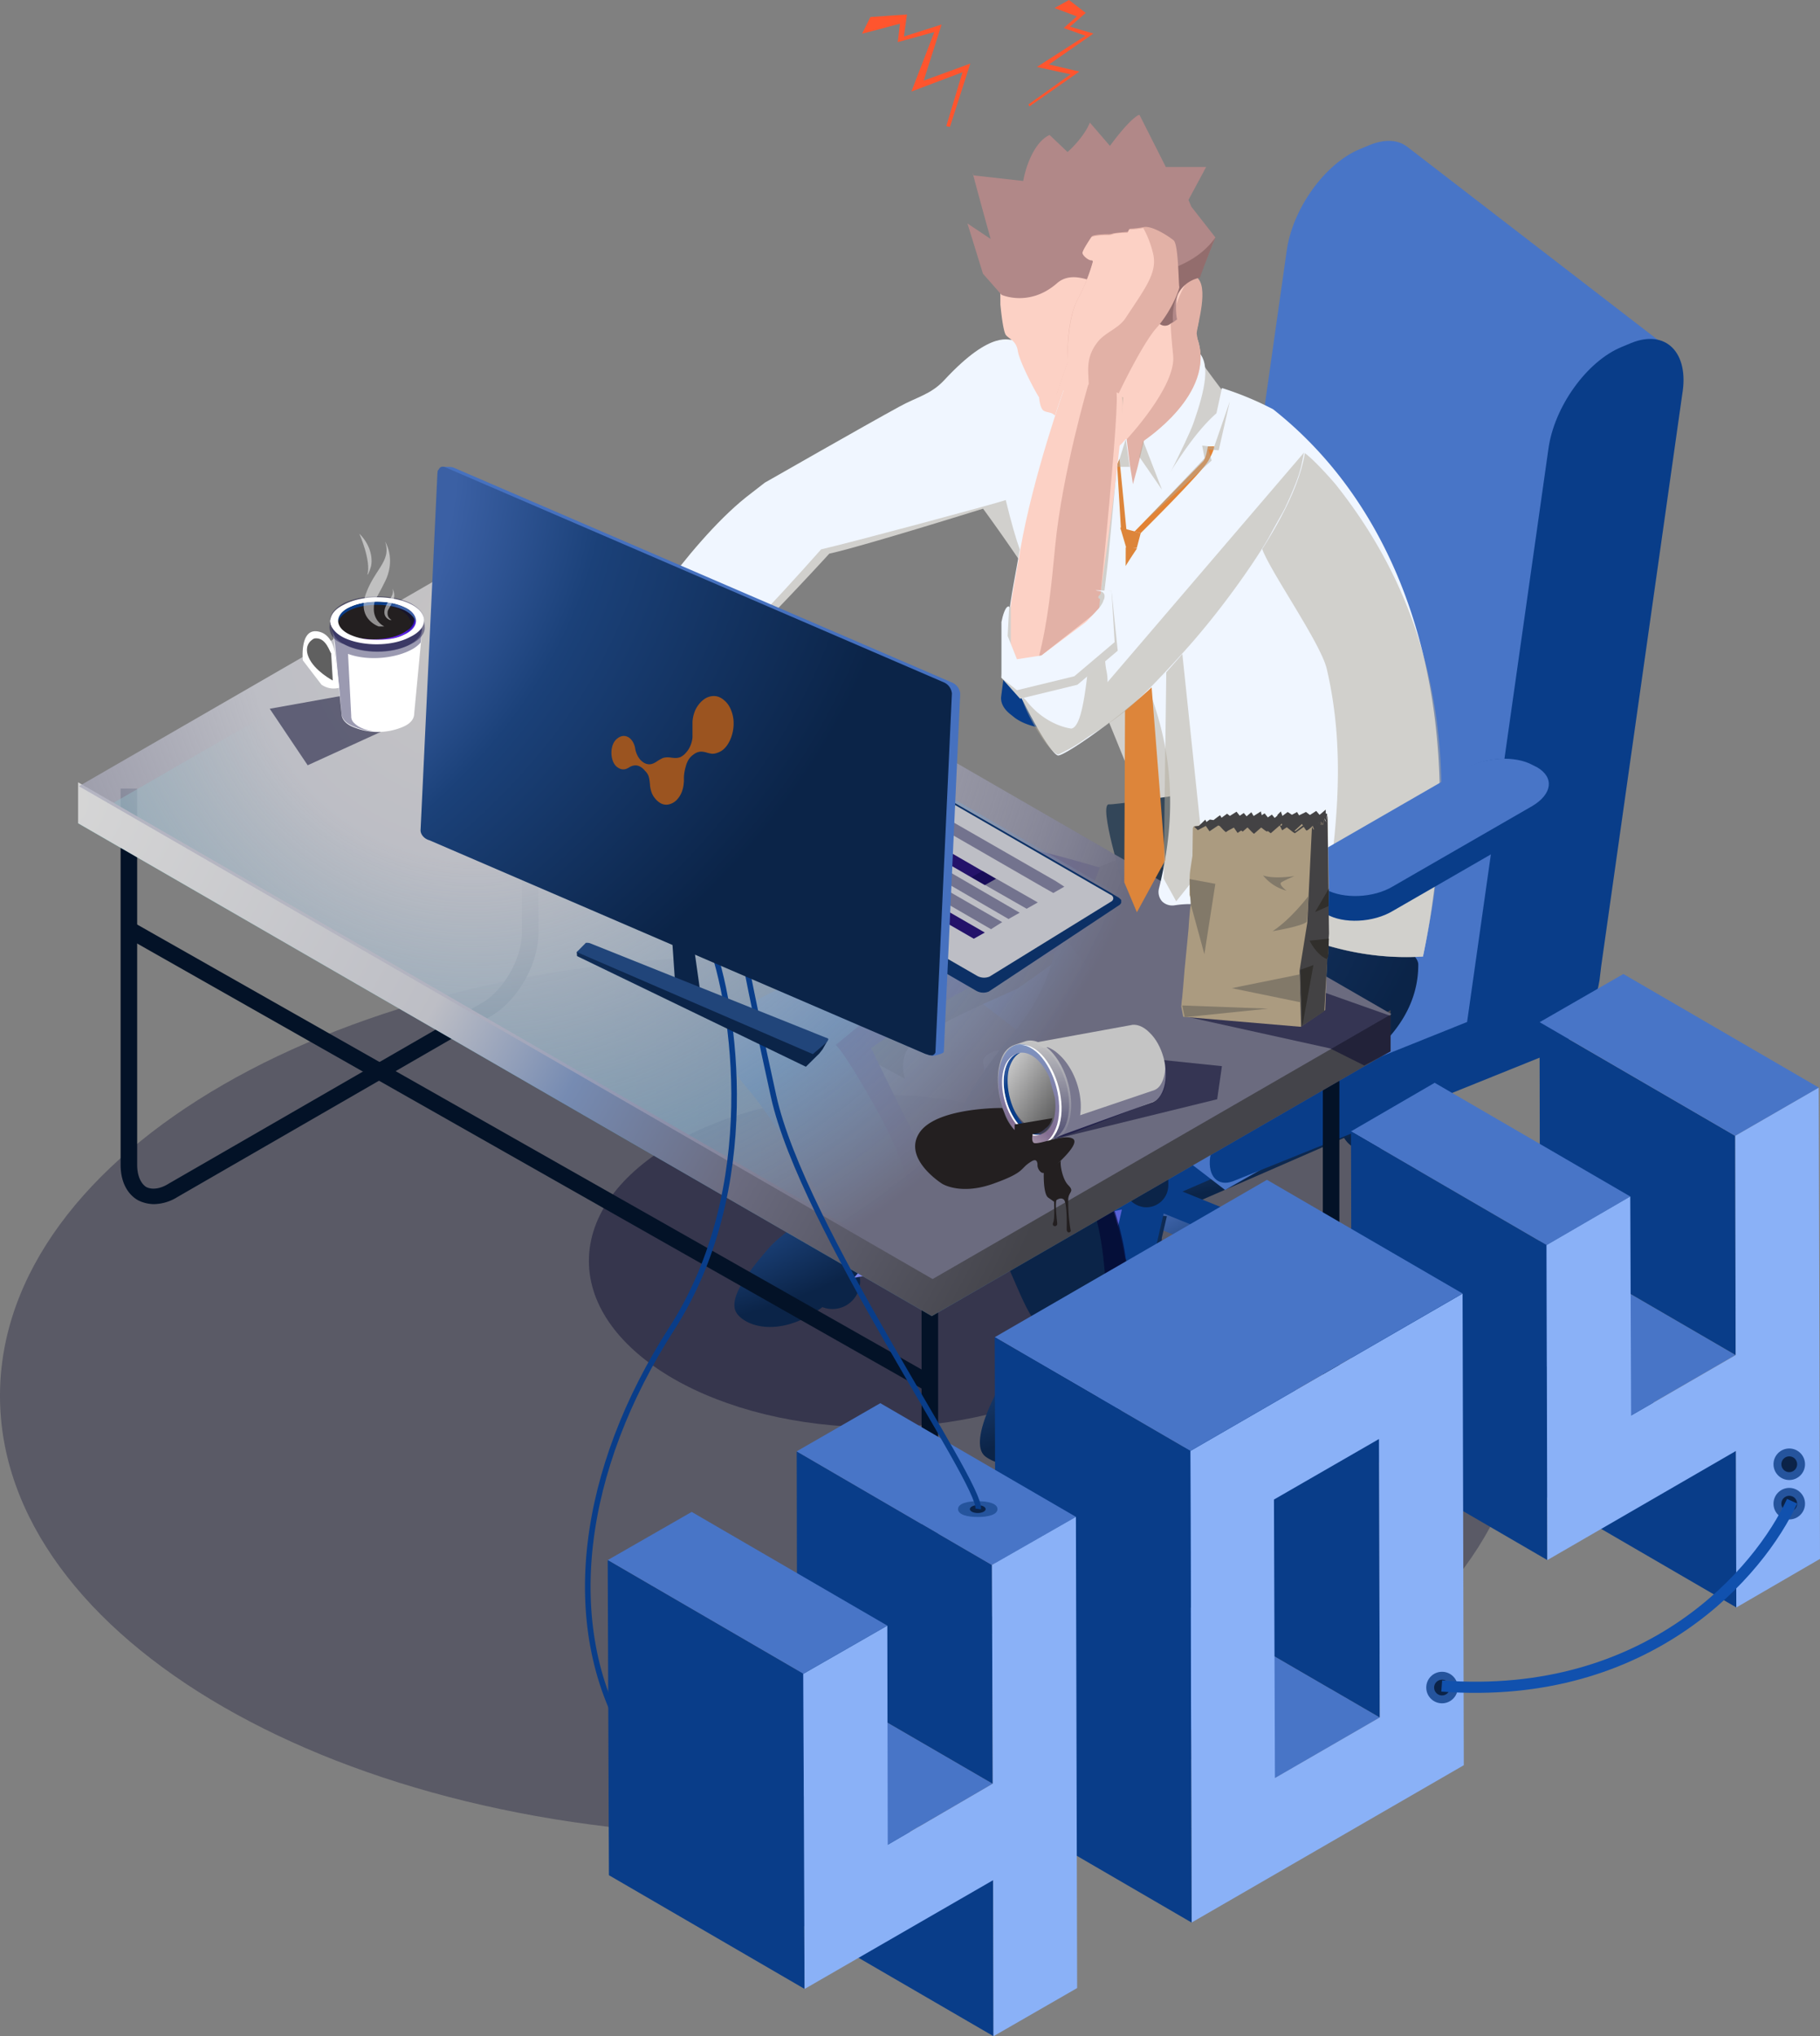 <svg id="Слой_1" data-name="Слой 1" xmlns="http://www.w3.org/2000/svg" xmlns:xlink="http://www.w3.org/1999/xlink" viewBox="0 0 652.38 729.71"><rect x="0" y="0" width="652.38" height="729.71" fill="#808080" stroke="none"/><defs><style>.cls-1{fill:#434244;}.cls-2,.cls-3,.cls-40{fill:#000028;}.cls-2,.cls-38{opacity:0.3;}.cls-2,.cls-27,.cls-3,.cls-35,.cls-38,.cls-39,.cls-40,.cls-42,.cls-51,.cls-64{isolation:isolate;}.cls-3,.cls-42{opacity:0.4;}.cls-4{fill:url(#Безымянный_градиент_31);}.cls-5{fill:url(#Безымянный_градиент_31-2);}.cls-6{fill:url(#Безымянный_градиент_31-3);}.cls-7{fill:url(#Безымянный_градиент_31-4);}.cls-8{fill:#24126a;}.cls-9{fill:url(#Безымянный_градиент_7);}.cls-10{fill:url(#Безымянный_градиент_31-5);}.cls-11{fill:url(#Безымянный_градиент_7-2);}.cls-12{fill:url(#Безымянный_градиент_31-6);}.cls-13{fill:url(#Безымянный_градиент_31-7);}.cls-14{fill:url(#Безымянный_градиент_10);}.cls-15{fill:url(#Безымянный_градиент_31-8);}.cls-16{fill:url(#Безымянный_градиент_27);}.cls-17{fill:#4875c7;}.cls-18{fill:#515151;}.cls-19{fill:#d1d0cd;}.cls-20{fill:#f0f6ff;}.cls-21,.cls-39{fill:#2d2d2d;}.cls-22{fill:url(#Безымянный_градиент_27-2);}.cls-23{fill:url(#Безымянный_градиент_31-9);}.cls-24{fill:url(#Безымянный_градиент_31-10);}.cls-25{fill:url(#Безымянный_градиент_31-11);}.cls-26{fill:#160a5b;}.cls-27{fill:#020230;opacity:0.6;}.cls-28{fill:#fcd1c5;}.cls-29{fill:#e2b1a6;}.cls-30{fill:#b18888;}.cls-31{fill:#936d6d;}.cls-32{fill:#334659;}.cls-33{fill:#263649;}.cls-34{fill:#031227;}.cls-35,.cls-40,.cls-51,.cls-64{opacity:0.5;}.cls-35{fill:url(#Безымянный_градиент_17);}.cls-36{fill:url(#Безымянный_градиент_18);}.cls-37{fill:url(#Безымянный_градиент_19);}.cls-38{fill:#180d5b;}.cls-39{opacity:0.63;}.cls-41{fill:#c4c4c4;}.cls-42{fill:#06033e;}.cls-43{fill:url(#Безымянный_градиент_20);}.cls-44{fill:url(#Безымянный_градиент_26);}.cls-45{fill:url(#Безымянный_градиент_22);}.cls-46{fill:url(#Безымянный_градиент_27-3);}.cls-47{fill:url(#Безымянный_градиент_24);}.cls-48,.cls-64{fill:#fff;}.cls-49{fill:#231f20;}.cls-50{fill:#dd853a;}.cls-51{fill:#b2aa9b;}.cls-52{fill:#0c3065;}.cls-53{fill:#bdbec5;}.cls-54{fill:#e28335;}.cls-55{fill:url(#Безымянный_градиент_27-4);}.cls-56{fill:#093d89;}.cls-57{fill:#8ab1f7;}.cls-58{fill:#25549d;}.cls-59{fill:#0b2348;}.cls-60,.cls-61{fill:none;}.cls-60{stroke:#093d89;stroke-width:2px;}.cls-61{stroke:#1151ae;stroke-width:4px;}.cls-62{fill:url(#Безымянный_градиент_26-2);}.cls-63{fill:url(#Безымянный_градиент_27-5);}.cls-65{fill:#606060;}.cls-66{fill:#4671bf;}.cls-67{fill:url(#Безымянный_градиент_31-12);}.cls-68{fill:url(#Безымянный_градиент_31-13);}.cls-69{fill:url(#Безымянный_градиент_30);}.cls-70{fill:url(#Безымянный_градиент_31-14);}.cls-71{fill:#9b5420;}.cls-72{fill:#ab9b80;}.cls-73{fill:#827969;}.cls-74{fill:#312f2c;}.cls-75{fill:#ff552e;}</style><radialGradient id="Безымянный_градиент_31" cx="5.58" cy="769.27" r="1" gradientTransform="matrix(77.34, 6.13, 3.49, -44.03, -2399.58, 34353.44)" gradientUnits="userSpaceOnUse"><stop offset="0" stop-color="#4671bf"/><stop offset="0.28" stop-color="#3b60a3"/><stop offset="0.33" stop-color="#3b60a4"/><stop offset="0.4" stop-color="#1b4179"/><stop offset="0.54" stop-color="#0b2448"/></radialGradient><radialGradient id="Безымянный_градиент_31-2" cx="5.58" cy="769.27" r="1" gradientTransform="matrix(77.34, 6.13, 3.49, -44.03, -2302.37, 34243.23)" xlink:href="#Безымянный_градиент_31"/><radialGradient id="Безымянный_градиент_31-3" cx="5.58" cy="769.27" r="1" gradientTransform="matrix(77.34, 6.13, 3.49, -44.03, -2281.18, 34318.4)" xlink:href="#Безымянный_градиент_31"/><radialGradient id="Безымянный_градиент_31-4" cx="5.58" cy="769.27" r="1" gradientTransform="matrix(77.34, 6.13, 3.49, -44.03, -2494.24, 34299.75)" xlink:href="#Безымянный_градиент_31"/><linearGradient id="Безымянный_градиент_7" x1="762.01" y1="321.56" x2="583.3" y2="277.94" gradientTransform="matrix(1, 0, 0, -1, 0, 770)" gradientUnits="userSpaceOnUse"><stop offset="0" stop-color="#5761d7"/><stop offset="0.18" stop-color="#5c66d9"/><stop offset="0.39" stop-color="#6a73df"/><stop offset="0.61" stop-color="#8289e8"/><stop offset="0.85" stop-color="#a3a7f5"/><stop offset="1" stop-color="#bcbeff"/></linearGradient><radialGradient id="Безымянный_градиент_31-5" cx="2" cy="768.97" r="1" gradientTransform="matrix(354.66, 13.49, 3.7, -97.33, -2893.24, 75219.53)" xlink:href="#Безымянный_градиент_31"/><linearGradient id="Безымянный_градиент_7-2" x1="741.02" y1="341.7" x2="694.78" y2="386.4" xlink:href="#Безымянный_градиент_7"/><radialGradient id="Безымянный_градиент_31-6" cx="1.83" cy="768.97" r="1" gradientTransform="matrix(426.48, 14.96, 3.79, -107.95, -3047.76, 83421.32)" xlink:href="#Безымянный_градиент_31"/><radialGradient id="Безымянный_градиент_31-7" cx="3.72" cy="769.3" r="1" gradientTransform="matrix(127.06, 24.45, 32.79, -170.35, -24988.68, 131400.93)" xlink:href="#Безымянный_градиент_31"/><radialGradient id="Безымянный_градиент_10" cx="1.4" cy="769" r="1" gradientTransform="matrix(883.95, 40.55, 13.41, -292.35, -11153.42, 225138.31)" gradientUnits="userSpaceOnUse"><stop offset="0" stop-color="#7590bf"/><stop offset="0.28" stop-color="#3b60a3"/><stop offset="0.33" stop-color="#fff"/><stop offset="0.4" stop-color="#093d89"/><stop offset="0.54" stop-color="#093d89"/></radialGradient><radialGradient id="Безымянный_градиент_31-8" cx="5.7" cy="769.72" r="1" gradientTransform="matrix(61.87, 30.84, 88.94, -178.45, -68073.43, 137520.26)" xlink:href="#Безымянный_градиент_31"/><radialGradient id="Безымянный_градиент_27" cx="2.01" cy="769" r="1" gradientTransform="matrix(352.62, 15.64, 5, -112.77, -3938.58, 86910.26)" gradientUnits="userSpaceOnUse"><stop offset="0" stop-color="#4671bf"/><stop offset="0.28" stop-color="#3b60a3"/><stop offset="0.33" stop-color="#3b60a4"/><stop offset="0.4" stop-color="#093d89"/><stop offset="0.54" stop-color="#093d89"/></radialGradient><radialGradient id="Безымянный_градиент_27-2" cx="1.53" cy="769.05" r="1" gradientTransform="matrix(664.06, 93.75, 93.75, -664.06, -72513.11, 510647.24)" xlink:href="#Безымянный_градиент_27"/><radialGradient id="Безымянный_градиент_31-9" cx="2.21" cy="769.05" r="1" gradientTransform="matrix(293.4, 19.25, 9.08, -138.45, -7096.12, 106855.12)" xlink:href="#Безымянный_градиент_31"/><radialGradient id="Безымянный_градиент_31-10" cx="2.6" cy="769.13" r="1" gradientTransform="matrix(220.81, 23.18, 17.39, -165.63, -13301.61, 127789.4)" xlink:href="#Безымянный_градиент_31"/><radialGradient id="Безымянный_градиент_31-11" cx="1.37" cy="769.01" r="1" gradientTransform="matrix(966.64, 50.37, 18.91, -362.89, -15518.06, 279307.67)" xlink:href="#Безымянный_градиент_31"/><linearGradient id="Безымянный_градиент_17" x1="383.98" y1="415.33" x2="854.47" y2="415.33" gradientTransform="matrix(1, 0, 0, -1, 0, 770)" gradientUnits="userSpaceOnUse"><stop offset="0" stop-color="#42e8e0"/><stop offset="0.15" stop-color="#43e3e0"/><stop offset="0.33" stop-color="#45d5df"/><stop offset="0.52" stop-color="#49bddd"/><stop offset="0.72" stop-color="#4e9cdb"/><stop offset="0.93" stop-color="#5472d8"/><stop offset="1" stop-color="#5761d7"/></linearGradient><radialGradient id="Безымянный_градиент_18" cx="1.94" cy="768.96" r="1" gradientTransform="matrix(378.39, 0, 0, -378.39, -354.61, 291274.03)" gradientUnits="userSpaceOnUse"><stop offset="0" stop-color="#d6d6d6"/><stop offset="0.4" stop-color="#bdbec5"/><stop offset="0.55" stop-color="#768bb2"/><stop offset="0.73" stop-color="#6b6b7f"/><stop offset="1" stop-color="#44444a"/></radialGradient><radialGradient id="Безымянный_градиент_19" cx="1.86" cy="769.57" r="1" gradientTransform="matrix(279, 204.5, 204.5, -279, -157368.64, 214576.02)" gradientUnits="userSpaceOnUse"><stop offset="0" stop-color="#c6c4c4"/><stop offset="0.23" stop-color="#bdbec5"/><stop offset="0.55" stop-color="#9e9eb6" stop-opacity="0.6"/><stop offset="0.73" stop-color="#6b6b7f"/><stop offset="1" stop-color="#6b6b7f"/></radialGradient><linearGradient id="Безымянный_градиент_20" x1="726.8" y1="378.31" x2="726.8" y2="341.29" gradientTransform="matrix(1, 0, 0, -1, 0, 770)" gradientUnits="userSpaceOnUse"><stop offset="0" stop-color="#c4c4c4"/><stop offset="1" stop-color="#c4c4c4" stop-opacity="0"/></linearGradient><linearGradient id="Безымянный_градиент_26" x1="728.95" y1="344.74" x2="721.11" y2="373.88" gradientTransform="matrix(1, 0, 0, -1, 0, 770)" gradientUnits="userSpaceOnUse"><stop offset="0" stop-color="#4f1fec"/><stop offset="1" stop-color="#a92ffb"/></linearGradient><linearGradient id="Безымянный_градиент_22" x1="715.65" y1="365.48" x2="743.9" y2="347.11" gradientTransform="matrix(1, 0, 0, -1, 0, 770)" gradientUnits="userSpaceOnUse"><stop offset="0" stop-color="#c4c4c4"/><stop offset="1" stop-color="#323233"/></linearGradient><radialGradient id="Безымянный_градиент_27-3" cx="7.32" cy="769.65" r="1" gradientTransform="matrix(55.09, 9.12, 10.62, -64.14, -7878.14, 49692.54)" xlink:href="#Безымянный_градиент_27"/><radialGradient id="Безымянный_градиент_24" cx="-0.59" cy="764" r="1" gradientTransform="matrix(-17.59, -65.4, -65.4, 17.59, 50675.25, -13039.34)" gradientUnits="userSpaceOnUse"><stop offset="0" stop-color="#e0d8d1"/><stop offset="0.25" stop-color="#836d91"/><stop offset="0.74" stop-color="#7d9bca"/></radialGradient><radialGradient id="Безымянный_градиент_27-4" cx="2.06" cy="769.02" r="1" gradientTransform="matrix(335.88, 17.98, 6.93, -129.53, -5292.46, 99855.27)" xlink:href="#Безымянный_градиент_27"/><linearGradient id="Безымянный_градиент_26-2" x1="504.97" y1="528.72" x2="477.34" y2="528.72" xlink:href="#Безымянный_градиент_26"/><radialGradient id="Безымянный_градиент_27-5" cx="-2.26" cy="770.41" r="1" gradientTransform="matrix(-108.88, 2.31, 0.35, 16.68, 17.66, -12608.07)" xlink:href="#Безымянный_градиент_27"/><radialGradient id="Безымянный_градиент_31-12" cx="4.81" cy="768.97" r="1" gradientTransform="matrix(93.13, 2.63, 5.7, -201.69, -4284.41, 155361.24)" xlink:href="#Безымянный_градиент_31"/><radialGradient id="Безымянный_градиент_31-13" cx="2.49" cy="767.44" r="1" gradientTransform="matrix(51.05, -92.71, -178.58, -98.34, 137461.61, 76108.48)" xlink:href="#Безымянный_градиент_31"/><radialGradient id="Безымянный_градиент_30" cx="3" cy="767.46" r="1" gradientTransform="matrix(46.97, -74.33, -169.41, -107.05, 130411.27, 82777.42)" gradientUnits="userSpaceOnUse"><stop offset="0" stop-color="#fff"/><stop offset="0.28" stop-color="#fff"/><stop offset="0.33" stop-color="#f7f7f7"/><stop offset="0.4" stop-color="#1b4179"/><stop offset="0.54" stop-color="#21457a"/></radialGradient><radialGradient id="Безымянный_градиент_31-14" cx="1.46" cy="768.95" r="1" gradientTransform="matrix(765.45, -19.49, -13.07, -513.36, 9206.73, 394962.87)" xlink:href="#Безымянный_градиент_31"/></defs><title>page-404</title><path class="cls-1" d="M747.59,445.27,731.21,444l-16.38-1.25c-3.07-.21-6.15-.47-9.22-.68-.13,0-.17.21,0,.26,5.46.52,10.92.94,16.38,1.35s10.93.89,16.39,1.31l9.21.72C747.85,445.79,747.85,445.32,747.59,445.27Z" transform="translate(-356 -18.81)"/><path class="cls-1" d="M751.47,383.11c.13-2.35.35-4.74.35-7.09,0-.15-.18-.15-.22,0-.17,2.09-.21,4.22-.3,6.36l-.3,6.24c-.21,4.22-.38,8.39-.59,12.6-.09,2.19-.22,4.38-.3,6.61,0-.05-.13-.05-.17.06a17.85,17.85,0,0,0-.3,2.18c-.09.78-.21,1.56-.3,2.35l-.64,4.73c-.34,2.76-.72,5.47-1.07,8.23-.08-.05-.21,0-.21.16,0,3.27,0,6.55.09,9.83s0,6.56.17,9.84a0,0,0,1,0,.08,0c0-3.28,0-6.56,0-9.84s.05-6.56,0-9.83c.39-2.77.77-5.52,1.15-8.28.22-1.56.43-3.08.64-4.64.09-.78.22-1.56.3-2.34.09-.62.22-1.25.26-1.87C750.66,399.87,751.05,391.49,751.47,383.11Z" transform="translate(-356 -18.81)"/><path class="cls-1" d="M710.9,375a7.27,7.27,0,0,0-.68-.68l-.55-.52a9.8,9.8,0,0,0,1.23,0c.09,0,.05-.16,0-.16a6.23,6.23,0,0,0-1.36.1s0-.05-.09-.05-.08.05,0,.05h0v.06h.12c.18.2.39.41.6.62a10.34,10.34,0,0,0,.77.73C710.86,375.19,711,375.14,710.9,375Z" transform="translate(-356 -18.81)"/><path class="cls-1" d="M712.91,373.89a9.39,9.39,0,0,0-1.75,1.2s0,.05,0,.05a13.16,13.16,0,0,0,1.79-1.09C713,374,713,373.84,712.91,373.89Z" transform="translate(-356 -18.81)"/><path class="cls-1" d="M715,375.56a19.21,19.21,0,0,0-1.33-1.93,22,22,0,0,0,1.24,2S715,375.66,715,375.56Z" transform="translate(-356 -18.81)"/><path class="cls-1" d="M720.2,375.3a22.73,22.73,0,0,0-1.58-1.67h0a13.38,13.38,0,0,0,1.54,1.72C720.16,375.45,720.24,375.4,720.2,375.3Z" transform="translate(-356 -18.81)"/><path class="cls-1" d="M723.79,373.32c-.9.67-1.8,1.4-2.69,2.13,0,0,0,.05,0,.05a24.94,24.94,0,0,0,2.73-2.08C723.91,373.37,723.83,373.27,723.79,373.32Z" transform="translate(-356 -18.81)"/><path class="cls-1" d="M726.43,375.14c-.68-.57-1.41-1.15-2.13-1.67h0c.68.63,1.36,1.2,2.09,1.77C726.39,375.3,726.47,375.19,726.43,375.14Z" transform="translate(-356 -18.81)"/><path class="cls-1" d="M730.1,372.74c-.85.68-1.66,1.41-2.47,2.14,0,.05,0,.05,0,.05.85-.67,1.71-1.35,2.56-2.08C730.27,372.8,730.18,372.69,730.1,372.74Z" transform="translate(-356 -18.81)"/><path class="cls-1" d="M734.37,374.83a26.74,26.74,0,0,0-2.86-2.4,0,0,0,0,0,0,.05,27.73,27.73,0,0,0,2.78,2.56C734.37,375.09,734.49,374.88,734.37,374.83Z" transform="translate(-356 -18.81)"/><path class="cls-1" d="M738.63,373.42a18.29,18.29,0,0,0-2.47,1.77v.05a28.64,28.64,0,0,0,2.51-1.66C738.76,373.47,738.72,373.37,738.63,373.42Z" transform="translate(-356 -18.81)"/><path class="cls-1" d="M740.6,374.46a16.69,16.69,0,0,0-.82-1.51h0a10.69,10.69,0,0,0,.73,1.57C740.51,374.62,740.64,374.57,740.6,374.46Z" transform="translate(-356 -18.81)"/><path class="cls-1" d="M743.28,373.63a17.54,17.54,0,0,0-1.92,1.35V375a14,14,0,0,0,2-1.31C743.41,373.68,743.33,373.58,743.28,373.63Z" transform="translate(-356 -18.81)"/><path class="cls-1" d="M751.9,373.53c0-.06,0-.06-.08-.06a1.65,1.65,0,0,1-.43.26s.3-.15.38-.1,0,.26,0,.36c0,.32,0,.58,0,.89,0,.57,0,1.14-.09,1.72,0,.1.18.15.18,0C751.86,375.61,751.94,374.57,751.9,373.53Z" transform="translate(-356 -18.81)"/><path class="cls-1" d="M713.93,371.91a4.76,4.76,0,0,0-.43-.52c0-.05,0-.05-.08,0-.77.73-1.54,1.41-2.31,2.19,0,.05,0,.05,0,.05l1.41-1.25a6.37,6.37,0,0,1,.68-.62c.13-.11.13-.16.3-.06s.21.26.3.37S714,372,713.93,371.91Z" transform="translate(-356 -18.81)"/><path class="cls-1" d="M715.08,371.34l-1.23.88c-.05.06,0,.11,0,.06A10.93,10.93,0,0,0,715.08,371.34Z" transform="translate(-356 -18.81)"/><path class="cls-1" d="M719.35,370.61a5.68,5.68,0,0,0-.6-.83h0a5.79,5.79,0,0,0,.51.88C719.26,370.77,719.35,370.66,719.35,370.61Z" transform="translate(-356 -18.81)"/><path class="cls-1" d="M720.71,369.62c-.34.37-.68.68-1,1a9.12,9.12,0,0,0,1-1Z" transform="translate(-356 -18.81)"/><path class="cls-1" d="M722.21,370.09a5.8,5.8,0,0,0-1-.89.05.05,0,0,0-.05.06c.13.15.3.31.43.47l.51.46C722.21,370.19,722.29,370.14,722.21,370.09Z" transform="translate(-356 -18.81)"/><path class="cls-1" d="M724.43,368.48c-.6.41-1.16.88-1.71,1.3l1.75-1.25S724.47,368.42,724.43,368.48Z" transform="translate(-356 -18.81)"/><path class="cls-1" d="M725.58,369.78a6.45,6.45,0,0,0-1-1.25h-.05a9.32,9.32,0,0,0,.9,1.35C725.54,369.93,725.66,369.88,725.58,369.78Z" transform="translate(-356 -18.81)"/><path class="cls-1" d="M727.16,368.89c-.47.31-.94.73-1.41,1.1V370a16.66,16.66,0,0,0,1.41-1.1C727.24,368.94,727.2,368.89,727.16,368.89Z" transform="translate(-356 -18.81)"/><path class="cls-1" d="M728.39,370a11,11,0,0,0-1.11-1.15s0,0,0,.05a10.84,10.84,0,0,0,1,1.2C728.35,370.19,728.44,370.14,728.39,370Z" transform="translate(-356 -18.81)"/><path class="cls-1" d="M729.38,369.05a7,7,0,0,0-.86.78h0a11.53,11.53,0,0,0,.9-.73C729.5,369.1,729.42,369.05,729.38,369.05Z" transform="translate(-356 -18.81)"/><path class="cls-1" d="M731,369.93a6.68,6.68,0,0,0-1-1.25s0,0,0,.06a1.74,1.74,0,0,0,.43.62c.17.21.34.47.51.68C730.91,370.09,731,370,731,369.93Z" transform="translate(-356 -18.81)"/><path class="cls-1" d="M732.92,368.63c-.43.42-.81.83-1.2,1.25h0a14,14,0,0,0,1.24-1.2S733,368.58,732.92,368.63Z" transform="translate(-356 -18.81)"/><path class="cls-1" d="M740.89,370.3c-.08-.57-.29-1.2-.42-1.77h-.05a14,14,0,0,0,.39,1.77C740.81,370.4,740.94,370.4,740.89,370.3Z" transform="translate(-356 -18.81)"/><path class="cls-1" d="M742.64,368.89a10.92,10.92,0,0,0-1.62,1.25s0,.05,0,.05a10.25,10.25,0,0,0,1.67-1.14C742.73,368.94,742.68,368.84,742.64,368.89Z" transform="translate(-356 -18.81)"/><path class="cls-1" d="M747.12,369.88a6.39,6.39,0,0,0-.81-1.14h0a5.06,5.06,0,0,0,.73,1.19C747.08,370,747.16,369.93,747.12,369.88Z" transform="translate(-356 -18.81)"/><path class="cls-1" d="M749.47,368.68c-.6.37-1.24.78-1.79,1.2h0a14.63,14.63,0,0,0,1.83-1.14S749.51,368.68,749.47,368.68Z" transform="translate(-356 -18.81)"/><path class="cls-1" d="M753.9,369.46a6.35,6.35,0,0,0-.72-1.14h0a9.13,9.13,0,0,0,.64,1.2C753.86,369.62,754,369.57,753.9,369.46Z" transform="translate(-356 -18.81)"/><path class="cls-1" d="M755.78,368.42a14,14,0,0,0-1.45,1.31v0a14,14,0,0,0,1.5-1.3C755.87,368.42,755.83,368.37,755.78,368.42Z" transform="translate(-356 -18.81)"/><path class="cls-1" d="M756.59,367.9s0,0,0,0a5.16,5.16,0,0,0,0,1.36c0,.05.13.05.13,0A11.41,11.41,0,0,0,756.59,367.9Z" transform="translate(-356 -18.81)"/><path class="cls-1" d="M752.63,375.4c-.22-.63-.47-1.25-.73-1.82h0a12.38,12.38,0,0,0,.68,1.82C752.58,375.5,752.67,375.5,752.63,375.4Z" transform="translate(-356 -18.81)"/><path class="cls-1" d="M756,371.6a15.75,15.75,0,0,0-.55,1.51s0,.05,0,0c.21-.47.43-1,.6-1.46C756,371.55,756,371.55,756,371.6Z" transform="translate(-356 -18.81)"/><path class="cls-1" d="M756.85,372.17a9.61,9.61,0,0,0-.64-1.14h0a6.28,6.28,0,0,0,.59,1.19C756.76,372.28,756.85,372.22,756.85,372.17Z" transform="translate(-356 -18.81)"/><path class="cls-1" d="M757.15,369.36c0-.05-.09-.05-.09,0a22.94,22.94,0,0,0-.13,2.34H757C757.06,370.92,757.11,370.14,757.15,369.36Z" transform="translate(-356 -18.81)"/><path class="cls-1" d="M756.59,440.27c.17-3.23.34-6.51.47-9.74s.39-6.51.39-9.73c0-.06-.05-.06-.05,0-.29,3.22-.42,6.5-.59,9.73s-.35,6.51-.52,9.74c-1.4.93-2.81,1.82-4.22,2.76a42.47,42.47,0,0,0-4.09,2.76c-.05,0,0,.15.08.1,1.45-.78,2.82-1.77,4.22-2.66s2.82-1.82,4.18-2.7a.48.48,0,0,0,.09-.11C756.55,440.37,756.59,440.32,756.59,440.27Z" transform="translate(-356 -18.81)"/><path class="cls-2" d="M629.26,676.67c150.91,0,273.25-70.59,273.25-157.68S780.17,361.32,629.26,361.32,356,431.91,356,519,478.34,676.67,629.26,676.67Z" transform="translate(-356 -18.81)"/><path class="cls-3" d="M670.23,530.3c57,0,103.14-26.7,103.14-59.63s-46.18-59.62-103.14-59.62-103.14,26.69-103.14,59.62S613.27,530.3,670.23,530.3Z" transform="translate(-356 -18.81)"/><path class="cls-4" d="M759,531.71a9.89,9.89,0,1,1-9.89-9.89A9.66,9.66,0,0,1,759,531.71Z" transform="translate(-356 -18.81)"/><path class="cls-5" d="M846.28,431.39a9.89,9.89,0,1,0-9.89-9.88A9.88,9.88,0,0,0,846.28,431.39Z" transform="translate(-356 -18.81)"/><path class="cls-6" d="M877.36,496.67a9.89,9.89,0,1,1-9.89-9.89A10,10,0,0,1,877.36,496.67Z" transform="translate(-356 -18.81)"/><path class="cls-7" d="M664.3,478a9.9,9.9,0,1,1-9.9-9.89C659.77,468.41,664.3,472.65,664.3,478Z" transform="translate(-356 -18.81)"/><path class="cls-8" d="M725.33,411.61a9.89,9.89,0,1,1-9.89-9.89A9.83,9.83,0,0,1,725.33,411.61Z" transform="translate(-356 -18.81)"/><path class="cls-9" d="M763.2,448.07,654.69,469a2.59,2.59,0,0,0-1.42.28v-.85L648.19,467v7.07c.56,2.54,4.52,3.95,8.76,3.67l108.51-20.91Z" transform="translate(-356 -18.81)"/><path class="cls-10" d="M854.19,410.77l-3.39,2.82a13,13,0,0,0-10.18.85l-77.14,33.63,10.74,6.21,77.14-33.62c1.7-1.13,2.55-2.26,2.55-3.68v-6.21Z" transform="translate(-356 -18.81)"/><path class="cls-11" d="M722.79,403.42c-2-2.26-6.5-3.11-10.17-2a1.47,1.47,0,0,0-1.14.57c-.28-.29-.28-.57-.56-.85a21.46,21.46,0,0,0-2.26-1.7v6.22a3.72,3.72,0,0,0,.85,2l49.73,45.49,13.56-3.95Z" transform="translate(-356 -18.81)"/><path class="cls-12" d="M874.82,486.22l-1.7.56L872,489c-.28-.28-.85-.28-1.41-.56L772.8,448.92l-7.06,7.91,97.77,39.84c3.68,1.13,8.48.28,10.18-2a3.05,3.05,0,0,0,.84-2Z" transform="translate(-356 -18.81)"/><path class="cls-13" d="M759,452.87l-16.11,69-1.13-.56v6.5c.28,2,2.83,3.67,6.5,4,4.24.28,8.2-1.13,8.76-3.67l17.24-73.47Z" transform="translate(-356 -18.81)"/><path class="cls-14" d="M870.58,482.54l-90.71-36.73,71.49-31.09c3.11-2,3.68-4.52.85-6.21l-.85-.57c-2.82-1.69-7.63-1.41-10.74.57l-71.49,31.08-46.34-42.1c-2-2.26-6.5-3.11-10.18-2s-5.36,3.67-3.39,5.93l46.35,42.11L655,463c-4.24.29-7.07,2.55-6.22,5.09.57,2.54,4.52,4,8.76,3.67l100.6-19.49-15.82,68.38c-.57,2.54,2.26,4.8,6.21,5.09,4.24.28,8.2-1.13,8.76-3.68l15.83-68.38,90.71,36.73c3.67,1.13,8.47.29,10.17-2S874.25,483.67,870.58,482.54ZM770,445.81l-1.7,2-3.67-.29-.56-2.26,3.39-.85Z" transform="translate(-356 -18.81)"/><path class="cls-15" d="M766.87,451.46a8.08,8.08,0,0,1-7.91-7.91V352h15.82v91.56A7.89,7.89,0,0,1,766.87,451.46Z" transform="translate(-356 -18.81)"/><path class="cls-16" d="M805,240.65a7.73,7.73,0,0,0-3.39-5.93l-1.41-1.13c-5.66-4.24-16.39-5.37-23.74-2.26L722.79,252.8c-4,1.7-6.5,4-6.78,6.79l-1.13,8.76c-.29,2.26.84,4.52,3.39,6.5l1.41,1.13c5.65,4.23,16.39,5.36,23.74,2.26l53.69-21.48c3.95-1.7,6.21-4,6.78-6.5Z" transform="translate(-356 -18.81)"/><path class="cls-17" d="M720.81,267.22l-1.41-1.13c-5.65-4.24-4-10.46,3.67-13.57l53.69-21.47c7.63-3.11,18.37-2,23.74,2.26l1.41,1.13c5.65,4.24,4,10.45-3.67,13.56l-53.69,21.48C736.92,272.59,726.18,271.46,720.81,267.22Z" transform="translate(-356 -18.81)"/><path class="cls-18" d="M816.61,326,704.42,371.21c-5.65,2.26-9.32-1.42-8.19-8.48.84-6.78,6.21-14.13,11.86-16.39l128.58-51.71-.57,4.8C834.41,310.45,825.65,322.32,816.61,326Z" transform="translate(-356 -18.81)"/><path class="cls-17" d="M860.4,71.39c-3.39-2.54-7.91-2.83-13.56-.57l-3.39,1.42C831,77.32,819.15,93.71,817.17,109L788.06,314.13,817.73,302l-.84,6.5L780.15,330.8l-82.23,39.84,97.21,74.6,67.25-38.15,38.72-24.58,55.38-237.09Z" transform="translate(-356 -18.81)"/><path class="cls-19" d="M785,354.82s11.87,11.58,17.8,2C814.91,337.3,820,327.41,820,327.41c11-42.11,7.91-13.57,12.43-52.56,1.13-9.89-4.52-87.32-11.59-94.1-13-12.44-19.49-13.85-21.47-15.54-2.54-2.55-11.59-15-11.59-15l-67.53-9.61a25.46,25.46,0,0,0-18.94,8.2c-5.08,5.36-12.15,11.86-18.93,15.54-12.72,6.78-50.58,28-50.58,28l-7.07,5.37-35.88,61.6c11.86,6.22,5.93,15.55,5.93,15.55,17.24-12.44,58.49-57.65,58.49-57.65,10.74-2.26,55.11-16.11,55.11-16.11s38.43,52,44.93,76" transform="translate(-356 -18.81)"/><path class="cls-20" d="M734.5,170s-1-15-15.5-29.5c-.81.82-7-4.37-24.5,14.5-4.84,5.22-9.76,6-16.21,9.58-12.11,6.6-48.15,27.2-48.15,27.2L623.42,197c-21.25,17-44.92,53.85-48.42,61.26,1.61-2.19,5.92-6,14-1.64,11.29,6,5.91,15.38,5.91,15.38,16.41-12.09,55.42-56.32,55.42-56.32,9.68-2.2,62.41-16.31,66.18-17.68C732.5,263.5,729,180,734.5,170Z" transform="translate(-356 -18.81)"/><path class="cls-21" d="M680.4,405.4s-2.82-7.63,2.83-13c5.65-5.65,35-18.09,37.3-19.22,2.26-1.41,12.71-9,12.71-9l3.11-7.35s-59.9,5.94-60.75,6.79-28,25.43-27.13,26.28c.85,1.13,18.65,5.37,18.65,5.37l3.39,4.8Z" transform="translate(-356 -18.81)"/><path class="cls-22" d="M940.66,141.75l-3.39,1.41C924.83,148.25,913,164.64,911,179.9L881.88,385.05l-80.25,32.22c-5.65,2.26-10.74,9.6-11.87,16.39-.85,6.78,2.83,10.45,8.19,8.47l112.19-45.21c9-3.67,17.52-15.54,19.21-26.84l.57-4.81L959,160.12C961.57,145.14,953.09,136.66,940.66,141.75Z" transform="translate(-356 -18.81)"/><path class="cls-23" d="M652.14,450.33s-15.54,9.89-20.62,15.82S616,484,620.21,489.61s18.65,8.76,34.19-5.37,11-15,24.31-22S695.38,447.5,694,443c-1.7-4.52-8.2-12.15-11.59-10.45C678.42,434.22,652.14,450.33,652.14,450.33Z" transform="translate(-356 -18.81)"/><path class="cls-24" d="M727.31,491.87S721.66,504,718.83,508s-16.67,27.42-9.6,32.78c7.34,5.37,20.91,4,31.64-7.91s13.28-26,15.83-30.8,9.32-17.24,6.22-24.58-4-8.48-4-8.48Z" transform="translate(-356 -18.81)"/><path class="cls-25" d="M780.43,335S625.3,363.58,617.67,386.18c0,0-3.11,12.15,5.65,22,8.76,9.61,27.69,41,27.69,41s14.13,16.95,32.22,3.39c0,0,8.19-13,3.11-21.76S668,394.38,668,394.38,697.36,374,711.77,369a214.74,214.74,0,0,0,22.32-9.05A69,69,0,0,1,720.81,387c-10.74,13.28-28.26,34.76-22.61,49.73,5.94,15,9.33,19.5,15,28.26,5.65,8.48,10.74,26.56,15.54,28.54s26.57,4,30.24-10.17c3.67-14.41-7.35-42.1-12.43-51.43,0,0,118.11-13,117.83-67.54C864.36,354.53,798.8,323.45,780.43,335Z" transform="translate(-356 -18.81)"/><path class="cls-26" d="M686.62,430.83c-5.09-8.76-18.37-36.45-18.37-36.45S697.64,374,712.05,369a215.69,215.69,0,0,0,22.33-9.05c2.82-3.95,11.86-18.65,15.82-30.23-33.34-9.89-69.8-17.24-78.84-11.31,3.11,7.92,20.34,7.92,20.34,7.92s6.5,15.54,10.46,17.52,14.41-.29,14.41-.29-1.69,2.55-8.76,7.63c-7.35,5.09-52.27,42.11-52.27,42.11s2.54,1.41,14.69,23.17,13.56,36.17,13.56,36.17S691.7,439.59,686.62,430.83Z" transform="translate(-356 -18.81)"/><path class="cls-27" d="M788.07,342.1c-26.57-2.54-57.37-2.83-50.59,11.3A44.15,44.15,0,0,0,773.09,378c-.28,8.76-36.45,50.58-36.45,50.58L745.11,445c8.48,16.39,7.35,46.62,7.35,46.62a12.12,12.12,0,0,0,6.78-8.75c3.68-14.42-7.35-42.11-12.43-51.44,0,0,59.34-68.38,65-76C813.5,353.4,803.32,348,788.07,342.1Z" transform="translate(-356 -18.81)"/><path class="cls-20" d="M738.9,179.33s-10.46,38.43.56,78c0,0,40.13-74.89,44.37-87s5.93-20.91,2-25.15-40.41,18.09-40.41,18.09Z" transform="translate(-356 -18.81)"/><path class="cls-28" d="M714.59,127.9s.85,9.61,2,11,3.68,2,4.24,5.65,5.65,13.56,7.63,16.67c0,0,.28,4,1.7,4.8s2.82.29,4.24,2c1.41,1.41,4.52,10.46,9,12.43s9.6,1.14,11.87-.28a19.43,19.43,0,0,0,4.23-4l6.22.56s26.28-16.67,19.5-36.45l-.57-2.26a23,23,0,0,0,1.13-5.37c0-2,2.27-11.87-1.13-14.7,0,0-2-46.9-36.73-39.56C712.62,86.08,714.59,111.51,714.59,127.9Z" transform="translate(-356 -18.81)"/><path class="cls-29" d="M785.24,140.34l-.28-2c0-2.54,4.8-17.24-.29-20.35-3.67-2.26-9,15.55-9,15.55s-.28,1.69.85,12.71-16.67,30-16.67,30l1.13,9,1.13,7.06,1.69-6.21,2.26-9.33C765.74,176.79,792,160.12,785.24,140.34Z" transform="translate(-356 -18.81)"/><path class="cls-30" d="M734.92,120.28C725,129,715,124.46,715,124.46l-6.66-7.57-5.56-18,8.32,5.56c-6.66-24-6.84-25.2-6.1-22.79l8.89,1,8.89,1c.74-4.39,3.67-13.82,9.45-16.49l6.43,6.12c1.93-1.67,6.24-6.12,8-10.56l7.2,8.36c6.24-8.47,9.65-11,10.58-11.14l9.45,18.71h14.45L782,90.47c.36.78.69,1.57,1,2.36l8.66,11.07-5.59,13.56,0-.56c-11.26,2.57-8.16,16.38-8.16,16.38l-1.13.85a3.05,3.05,0,0,1-4.52-1.13l-2.82-5.65-5.94-.57a4.25,4.25,0,0,1-3.39-3.1l-1.69-6.22c-.57-2-.86,4.78-2.84,4.78C751,122,741.42,114.63,734.92,120.28Z" transform="translate(-356 -18.81)"/><path class="cls-31" d="M786.1,118.3s1.11-3.29,5.56-14.4c-10.46,15-34.68,14.4-34.68,14.4l1.7,6.21a4.22,4.22,0,0,0,3.39,3.11l5.93.57,2.83,5.65a3.06,3.06,0,0,0,4.52,1.13l1.13-.85C776.48,134.4,774.8,120.84,786.1,118.3Z" transform="translate(-356 -18.81)"/><path class="cls-28" d="M573.87,260.72s-.28,2.26-4.52,4.8c-4,2.26-14.41,7.35-16.11,9-1.7,1.42-9.32,8.2-9.32,9.05-.29.84-2.55,8.47-2.55,8.76,0,.56.85,3.95.85,3.95l-2.26,11s-2.83,4.24.28,5.37,5.09-2.26,5.09-2.54a53.87,53.87,0,0,0,8.48-5.09c3.67-2.82,17.8-14.13,20.34-13.56s.28,4.8-.85,5.65-8.76,8.19-5.65,13.28,5.37-2.82,7.35-4.52,6.5-8.2,9.32-8.76c2.83-.85,7.92-11,8.48-15.82.57-4.53,4-7.63,5.09-9.05s-2.54-13-2.54-13l-14.13-4.52-5.09,3.11Z" transform="translate(-356 -18.81)"/><path class="cls-32" d="M842,200.24c-2.83-4.52-4.24-1.13-8.2,2.55-5.37,5.08-12.15,13.28-15.54,23.45-6.22,18.37-3.95,64.71-2,71.49,0,0-58.77,9.61-62.73,9.33s5.09,28.82,5.09,28.82,93.81-3.11,96.36-4.8c2.26-1.7,2.82-26,2.54-39.85C857.3,279.08,857.3,224.55,842,200.24Z" transform="translate(-356 -18.81)"/><path class="cls-33" d="M758.39,335.88s93.82-3.11,96.36-4.8c2.26-1.7,2.83-26,2.55-39.84-.29-9.89,0-48.33-8.48-75.17,6.5,22.89,3.11,103.42,0,107.66s-92.4,6.5-92.4,6.5A31.84,31.84,0,0,1,758.39,335.88Z" transform="translate(-356 -18.81)"/><path class="cls-34" d="M698.2,610a12.87,12.87,0,0,1-5.65-1.42c-3.95-2.26-6.21-6.78-6.21-12.71V461.07h5.93V595.86c0,3.67,1.13,6.5,3.11,7.91,2,1.13,5.08.85,8.19-1.13l112.19-64.71c7.91-4.52,14.41-16.11,14.41-25.15V378h5.93V512.5c0,11.3-7.63,24.58-17.23,30L706.68,607.16A15.84,15.84,0,0,1,698.2,610Z" transform="translate(-356 -18.81)"/><path class="cls-34" d="M411.1,450.33a13,13,0,0,1-5.65-1.41c-3.95-2.27-6.22-6.79-6.22-12.72V301.41h5.94V436.2c0,3.67,1.13,6.5,3.11,7.91,2,1.13,5.08.85,8.19-1.13l112.19-64.71c7.91-4.52,14.41-16.11,14.41-25.15V218.33H549V353.12c0,11.3-7.63,24.58-17.24,29.95L419.58,447.79A16.41,16.41,0,0,1,411.1,450.33Z" transform="translate(-356 -18.81)"/><path class="cls-34" d="M403.88,349.4,401,354.57,687.82,517.24l2.93-5.16Z" transform="translate(-356 -18.81)"/><path class="cls-35" d="M690,490.45,384,313.84,548.44,218.9l306,176.61Z" transform="translate(-356 -18.81)"/><path class="cls-36" d="M384,299.15v14.69L690,490.45l164.46-94.94v-14.7L690,475.76Z" transform="translate(-356 -18.81)"/><path class="cls-37" d="M690.29,477.17l-306-176.61,164.46-94.95,306,176.62Z" transform="translate(-356 -18.81)"/><path class="cls-38" d="M590.26,287.56s33.63-26.28,38.43-28.82a30.51,30.51,0,0,0,6.78-4.52l-11.3-6.5-18.93,7.91-24,23.74-36.74,26v5.94S575,298.3,578.39,296C581.5,294.06,590.26,287.56,590.26,287.56Z" transform="translate(-356 -18.81)"/><path class="cls-39" d="M570.2,311.58s7.06-6.5,11.86-8.48c4.53-2.26,11.87-7.91,12.72-12.15s8.48-13.84,8.48-13.84l-12.15,7.06L573.3,294.34l-29.38,17.24s1.69,2,5.65.85c3.67-1.13,10.73-5.65,14.13-6.22,3.39-.28,8.76-1.41,8.76-1.41Z" transform="translate(-356 -18.81)"/><path class="cls-28" d="M573.87,260.72s-.28,2.26-4.52,4.8c-4,2.26-14.41,7.35-16.11,9-1.7,1.42-9.32,8.2-9.32,9.05-.29.84-2.55,8.47-2.55,8.76,0,.56.85,3.95.85,3.95l-2.26,11s-2.83,4.24.28,5.37,5.09-2.26,5.09-2.54a53.87,53.87,0,0,0,8.48-5.09c3.67-2.82,17.8-14.13,20.34-13.56s.28,4.8-.85,5.65-8.76,8.19-5.65,13.28,5.37-2.82,7.35-4.52,6.5-8.2,9.32-8.76c2.83-.85,7.92-11,8.48-15.82.57-4.53,4-7.63,5.09-9.05s-2.54-13-2.54-13l-14.13-4.52-5.09,3.11Z" transform="translate(-356 -18.81)"/><path class="cls-40" d="M734.66,426.87l57.64-14.13,1.7-11.86-24.59-2.55Z" transform="translate(-356 -18.81)"/><path class="cls-40" d="M780,382.86l52.79,11.66L845,400.64l9.44-5V382.86l-23.59-8.34Z" transform="translate(-356 -18.81)"/><path class="cls-41" d="M723.92,393l9,33.91,35.89-13c2-.57,3.67-2.55,4.52-5.66,1.7-6.21-.57-15-5.37-19.49-2.26-2.27-4.8-3.11-6.78-2.55Z" transform="translate(-356 -18.81)"/><path class="cls-42" d="M734,427.05l-8.64-31.78,6.11-1.2a11.63,11.63,0,0,1,3.58,2.16c5.83,4.83,9.31,14.44,8.13,22.24l26-8.8a4.8,4.8,0,0,0,2.74-2c1-1.54,1.89-3.9,1.8-7.85a21.17,21.17,0,0,1-.16,8.41c-.83,3-2.58,4.94-4.53,5.49l-28,10.92Z" transform="translate(-356 -18.81)"/><path class="cls-42" d="M732.11,396.07c5.66,5.65,8.48,16.39,6.5,24s-8.19,9.33-13.84,3.68-8.48-16.39-6.5-24S726.46,390.42,732.11,396.07Z" transform="translate(-356 -18.81)"/><path class="cls-42" d="M728.16,398.9c4.8,4.8,7.35,14.13,5.65,20.63s-7.07,7.91-11.87,3.11-7.35-14.13-5.65-20.63S723.35,394.1,728.16,398.9Z" transform="translate(-356 -18.81)"/><path class="cls-43" d="M723.07,392.12l-3.39,1.13c-2.54.85-4.52,3.11-5.37,7.06-2,7.91.85,18.93,6.78,24.87,2.83,2.82,5.94,3.95,8.48,3.39l3.11-.57H733c2.83-.56,5.09-3.1,6.22-7.34,2.26-8.2-.85-19.5-6.78-25.43C729.29,392.12,725.9,391,723.07,392.12Z" transform="translate(-356 -18.81)"/><path class="cls-44" d="M728.16,398.9c4.8,4.8,7.35,14.13,5.65,20.63s-7.07,7.91-11.87,3.11-7.35-14.13-5.65-20.63S723.35,394.1,728.16,398.9Z" transform="translate(-356 -18.81)"/><path class="cls-45" d="M728.08,397.88c5.11,5.08,7.82,14.95,6,21.83s-7.53,8.38-12.64,3.3-7.83-15-6-21.84C717.24,394.59,723,392.79,728.08,397.88Z" transform="translate(-356 -18.81)"/><path class="cls-42" d="M722.51,420.66c-4.81-4.81-7.35-14.13-5.65-20.63v-.28A17.34,17.34,0,0,0,716,402c-1.7,6.5.85,15.82,5.65,20.63s9.89,3.39,11.87-2.83C731.27,424.33,726.74,424.9,722.51,420.66Z" transform="translate(-356 -18.81)"/><path class="cls-46" d="M723.35,422.35c-4.8-4.8-7.34-14.13-5.65-20.63.85-2.82,2.26-4.8,4-5.65-2.55.29-4.52,2.26-5.65,5.94-1.7,6.5.85,15.82,5.65,20.63,2.54,2.54,5.65,3.39,7.91,2.54C727.59,425.46,725.33,424.33,723.35,422.35Z" transform="translate(-356 -18.81)"/><path class="cls-47" d="M714.59,400.31c-2.26,7.91.85,19.22,6.5,25.15s12.15,4.24,14.42-3.67-.85-19.22-6.5-25.15S716.86,392.12,714.59,400.31Zm17.52,4.52,2,7.35a20.88,20.88,0,0,1-.28,7.35c-1.7,6.5-7.07,7.91-11.87,3.11s-7.35-14.13-5.65-20.63,7.06-7.91,11.87-3.11A21.78,21.78,0,0,1,732.11,404.83Z" transform="translate(-356 -18.81)"/><path class="cls-48" d="M715.72,402.29c-1.69,6.5.85,15.82,5.66,20.63,2.54,2.54,5.08,3.39,7.34,2.54-2,.28-4.52-.56-6.78-2.82-4.8-4.81-7.35-14.13-5.65-20.63.85-3.11,2.54-5.09,4.52-5.65C718.55,396.92,716.57,398.9,715.72,402.29Z" transform="translate(-356 -18.81)"/><path class="cls-48" d="M728.44,396.64c5.65,5.93,8.76,16.95,6.5,25.15-1.13,3.67-3.11,6.21-5.37,7.06,2.83-.56,5.09-3.11,6.22-7.06,2.26-7.91-.85-19.22-6.5-25.15-3.11-3.11-6.22-4-9-3.11C722.51,392.68,725.61,393.81,728.44,396.64Z" transform="translate(-356 -18.81)"/><path class="cls-49" d="M733.24,419.53l-13.56,2.26v2a16.47,16.47,0,0,1-3.39-5.37c-1.13-3.11-1.13-2.55-1.13-2.55s-23.74-.28-29.67,9S693.68,443,693.68,443s6.5,4.24,18.37,0,9.33-5.37,13.56-7.91c2.55-1.7,2.27,1.41,2.27,1.41a3.5,3.5,0,0,0,1.13,2.26c1.13,1.13,3.39-.56,3.39-.56s11.3-9.33,8.19-11.31-12.71,2.55-14.13,1.42c-.85-.85-.28-3.11-.28-3.11a6.51,6.51,0,0,0,4.52-2A6.16,6.16,0,0,0,733.24,419.53Z" transform="translate(-356 -18.81)"/><path class="cls-49" d="M730.14,439s-.29,7.92,1.69,9.05l2,1.41s.28,6.22-.28,7.35c-.57,1.41.56,1.41.56,1.41a.83.83,0,0,0,.85-.85c0-.84-.85-6.78-.28-8.47,0,0,1.41-1.13,2.54-.29,1.41.85,1.13,9.89,1.13,10.74,0,1.13.85,1.13.85,1.13s.85-.28.56-.85a59,59,0,0,1-.84-11.3c.28-2.54,2.26-2.54,0-4.8s-3.11-8.2-2.55-8.76Z" transform="translate(-356 -18.81)"/><path class="cls-20" d="M794,157.86a113.72,113.72,0,0,1,18.37,7.63C864.93,207,882.73,282.76,866.06,361.6c-42.11,2.54-63.58-22.33-89-18.37a5.22,5.22,0,0,1-4.52-1.41,5.09,5.09,0,0,1-1.13-4.52c18.94-76-35.6-102.3-24.58-144.4,2,17.23,5.37,21.19,7.91,21.76,7.91,1.41,20.35-32.78,37.3-47.76" transform="translate(-356 -18.81)"/><path class="cls-50" d="M759.52,214.94,759,335l4.52,10.73,10.17-18.65L764.89,215.5Z" transform="translate(-356 -18.81)"/><path class="cls-51" d="M774.22,247.44l-1.13,86.18,4.52,8.2,10.17-12.72-8.48-80.82Z" transform="translate(-356 -18.81)"/><path class="cls-51" d="M808.41,215.5c3.11,8.48,20.91,33.63,23.17,43,7.35,31.65,3.39,61.6-2.54,98.33a98.93,98.93,0,0,0,37,4.81c13.84-64.15,7.34-120.66-31.09-169-.84-1.13-11.58-13.29-12.71-11.87C814.91,188.66,808.69,210.13,808.41,215.5Z" transform="translate(-356 -18.81)"/><path class="cls-29" d="M755,163.23c.29,0,.57,0,.57-.29,1.13-2.82,9.61-20.34,14.69-26.28,5.65-6.21,8.48-14.12,8.48-15-.28-.57-.28-15-2-16.67-1.69-1.42-7.63-5.37-10.74-4.81a31.12,31.12,0,0,1-5.08.57l-.57,1.13s-4,.28-5.37.56a4.84,4.84,0,0,1-2,.28c-2,0-5.36.29-5.65.85-.56.85-2.82,4.24-3.1,5.37,0,.85,2,2.54,3.1,2.83a.6.6,0,0,1,.57.56,68.94,68.94,0,0,1-5.37,13.28c-4.24,7.63-4,21.2-3.67,22.33v.28l-4,11.59c0,.28,0,.56.57.84Z" transform="translate(-356 -18.81)"/><path class="cls-28" d="M745.39,161H735.22c-.28,0-.56-.29-.56-.85l4-11.59v-.28c0-1.13-.28-14.69,3.68-22.32a62.42,62.42,0,0,0,5.37-13.29c0-.28,0-.56-.57-.56-1.13,0-3.39-2-3.11-2.83.29-1.13,2.54-4.52,3.11-5.36.28-.57,3.67-.85,5.65-.85a4.7,4.7,0,0,0,2-.29c1.41-.56,5.37-.56,5.37-.56l.56-1.13a31.28,31.28,0,0,0,5.09-.57,35.83,35.83,0,0,1,3.67,9.89c1.14,6.5-3.1,11.87-10.17,22.61-2.54,3.67-7.63,5.09-10.17,8.76C743.42,149.38,747.94,155.88,745.39,161Z" transform="translate(-356 -18.81)"/><path class="cls-20" d="M788.35,185c-15.26,12.43-36.46,48.32-39.28,54.53,0,0,11.3-75.45,8.48-78.27s-20.35-2.54-20.35-2.54-11.3,31.64-15.82,57.92c-2.27,13.57-7.35,34.76-2.55,45.5,10.18,21.48,15,27.13,16.39,27.41,2.83.28,30-19.22,39-30,7.91-9,44.65-49.74,49.45-78C824.52,175.94,794,184.7,788.35,185Z" transform="translate(-356 -18.81)"/><path class="cls-51" d="M753,263.26c0-3.67-.56-3.67-.84-7.35-1.7-19.5-.85-19.21,1.13-37.3l5.37-57.36-3.39-1.13S751.61,200,748.5,233c-2.54,25.44-3.67,46.06-8.47,46.91,0,0-8.76-.85-15.83-9.61-5.93-7.34,5.09,16.39,11,18.94,1.42-.57,2.83-1.41,4.52-2.26a65,65,0,0,0,6.5-4.24,127.49,127.49,0,0,0,13-9c3.11-2.55,9-7.92,21.48-21.76C796,235,809,215.22,811.8,209.57c3.11-5.65,4.81-8.48,5.09-9.33.28-.56,4-8.47,5.08-12.71.57-1.7,1.42-6.5,1.42-6.5" transform="translate(-356 -18.81)"/><path class="cls-50" d="M756.42,185.27l1.41,23.45,2,.57-2.55-26Z" transform="translate(-356 -18.81)"/><path class="cls-50" d="M764.89,209.85l-7.34-2,2.26,7.62,3.67-.28Z" transform="translate(-356 -18.81)"/><path class="cls-52" d="M582.15,296.43l6.78,3.68L632.44,271a5.22,5.22,0,0,1,4.53.28l117.27,67.54c1.61,1,2.82,1.7,2.82,1.7l.85.8v.89c0,.28-.28.57-.56.85l-46.91,31.08a5.13,5.13,0,0,1-4.52-.28L586.1,304.63A2.22,2.22,0,0,1,585,303.5Z" transform="translate(-356 -18.81)"/><path class="cls-53" d="M583.27,297.56,706.2,368.49a5.13,5.13,0,0,0,4.52.28l43.52-26.84c1.13-.57,1.13-2-.29-2.54L631,268.46a5.13,5.13,0,0,0-4.52-.28L583,295C581.58,295.59,581.86,296.72,583.27,297.56Z" transform="translate(-356 -18.81)"/><path class="cls-8" d="M626,288,709,336l4-2.26-83.08-48Z" transform="translate(-356 -18.81)"/><path class="cls-42" d="M619.73,291.35l97.77,56.8,4-2.26-97.78-56.8Z" transform="translate(-356 -18.81)"/><path class="cls-42" d="M613.23,295l98,56.8,4-2.54-98.06-56.52Z" transform="translate(-356 -18.81)"/><path class="cls-8" d="M607,298.69l98.06,56.52L709,353l-98-56.52Z" transform="translate(-356 -18.81)"/><path class="cls-42" d="M734.46,334.58l-95-54.54-4,2.26,94.1,54.26,4,2.26,3.95-2.26Z" transform="translate(-356 -18.81)"/><path class="cls-42" d="M704.22,333.17,724,344.47l4-2.26-19.78-11.3Z" transform="translate(-356 -18.81)"/><path class="cls-51" d="M756.42,186.12h4.52l-1.42-9.89Z" transform="translate(-356 -18.81)"/><path class="cls-51" d="M765.74,176.79l-1.41,5.65,8.19,11.87Z" transform="translate(-356 -18.81)"/><path class="cls-54" d="M764.89,209.85s22-21.76,24.31-26,2-5.08,2-5.08h-2.26s-.56,4.24-1.69,5.37-24.59,25.15-24.59,25.15Z" transform="translate(-356 -18.81)"/><path class="cls-51" d="M796.83,162.66s-4.81,13.85-5.66,16.39l-4.24-.56.85,4.52-21.47,22.6,24-21.76-1.13-3.95,3.67.28Z" transform="translate(-356 -18.81)"/><path class="cls-55" d="M911.27,299.43c-.28-2-1.7-4-4.24-5.37l-1.69-.85c-6.22-3.67-17-3.11-24,1.13l-50,28.83c-3.67,2.25-5.65,4.8-5.94,7.62v8.76c0,2.27,1.42,4.53,4.24,5.94l1.7.85c6.22,3.67,17,3.11,24-1.13l50-28.83c3.67-2,5.65-4.8,5.93-7.34Z" transform="translate(-356 -18.81)"/><path class="cls-17" d="M831.3,337.58l-1.7-.85c-6.21-3.67-5.37-9.61,1.7-13.85l50-28.82c7.07-3.95,17.81-4.52,24-1.13l1.7.85c6.22,3.67,5.37,9.61-1.7,13.85l-50,28.82C848.25,340.69,837.51,341,831.3,337.58Z" transform="translate(-356 -18.81)"/><path class="cls-56" d="M978.41,594.87,908.3,554.13,908.15,498l70.12,40.74Z" transform="translate(-356 -18.81)"/><path class="cls-17" d="M940.63,526.08l-70.11-40.74L908,463.65l70.11,40.74Z" transform="translate(-356 -18.81)"/><path class="cls-56" d="M978.12,504.39,908,463.65l-.15-78.53L978,425.86Z" transform="translate(-356 -18.81)"/><path class="cls-17" d="M978,425.86l-70.11-40.74,30-17.27,70.11,40.74Z" transform="translate(-356 -18.81)"/><path class="cls-17" d="M910.37,465l-70.11-40.74,30-17.42,70.11,40.74Z" transform="translate(-356 -18.81)"/><path class="cls-56" d="M910.66,577.89l-70.11-40.74-.29-112.91L910.37,465Z" transform="translate(-356 -18.81)"/><path class="cls-57" d="M1007.93,408.59l.45,168.86-30,17.42-.14-56.09-67.61,39.11L910.37,465l30-17.42.3,78.52,37.49-21.69L978,425.86Z" transform="translate(-356 -18.81)"/><path class="cls-17" d="M813.1,656,743,615.24l37.5-21.7,70.11,40.74Z" transform="translate(-356 -18.81)"/><path class="cls-56" d="M850.59,634.28l-70.11-40.74-.15-99.78,70,40.74Z" transform="translate(-356 -18.81)"/><path class="cls-57" d="M782.69,538.78l97.57-56.39.44,169-97.57,56.38Zm67.9,95.5-.3-99.78-37.64,21.69L813,656Z" transform="translate(-356 -18.81)"/><path class="cls-17" d="M782.69,538.78,712.58,498l97.56-56.39,70.12,40.74Z" transform="translate(-356 -18.81)"/><path class="cls-56" d="M783.13,707.78,713,667l-.44-169,70.11,40.74Z" transform="translate(-356 -18.81)"/><path class="cls-56" d="M712.14,748.52,642,707.78l-.14-55.94L712,692.58Z" transform="translate(-356 -18.81)"/><path class="cls-17" d="M674.2,679.89l-70.11-40.74,37.64-21.85L711.84,658Z" transform="translate(-356 -18.81)"/><path class="cls-56" d="M711.84,658,641.73,617.3l-.15-78.38,70,40.74Z" transform="translate(-356 -18.81)"/><path class="cls-17" d="M711.55,579.66l-70-40.74,30-17.27,70.12,40.74Z" transform="translate(-356 -18.81)"/><path class="cls-17" d="M643.94,618.63l-70.11-40.74,30.11-17.27,70.11,40.74Z" transform="translate(-356 -18.81)"/><path class="cls-56" d="M644.39,731.55l-70.12-40.74-.44-112.92,70.11,40.74Z" transform="translate(-356 -18.81)"/><path class="cls-57" d="M741.66,562.39l.44,168.86-30,17.27L712,692.58l-67.6,39-.45-112.92,30.11-17.27.15,78.53L711.84,658l-.29-78.38Z" transform="translate(-356 -18.81)"/><circle class="cls-58" cx="254.32" cy="336.57" r="5.65"/><circle class="cls-58" cx="265.63" cy="339.4" r="5.65"/><circle class="cls-59" cx="265.63" cy="339.4" r="2.83"/><circle class="cls-58" cx="516.89" cy="604.75" r="5.65"/><circle class="cls-59" cx="516.89" cy="604.75" r="2.83"/><path class="cls-58" d="M713.54,559.61c0,1.95-3.16,2.83-7.06,2.83s-7.06-.88-7.06-2.83,3.16-2.83,7.06-2.83S713.54,557.66,713.54,559.61Z" transform="translate(-356 -18.81)"/><ellipse class="cls-59" cx="350.48" cy="540.8" rx="2.83" ry="1.41"/><path class="cls-60" d="M706.64,559.56c1.29-9.32-63-101-73.35-147.91s-10.37-51.65-11.67-53.8" transform="translate(-356 -18.81)"/><circle class="cls-59" cx="610.32" cy="355.38" r="2.83" transform="translate(-194.23 882.09) rotate(-80.78)"/><path class="cls-60" d="M610.32,355.38C619.59,379.61,629,444.86,596.75,495s-40.24,106-15.7,147.33" transform="translate(-356 -18.81)"/><circle class="cls-58" cx="641.36" cy="538.86" r="5.65"/><circle class="cls-58" cx="641.36" cy="524.73" r="5.65"/><circle class="cls-59" cx="641.36" cy="538.86" r="2.83"/><circle class="cls-59" cx="641.36" cy="524.73" r="2.83"/><path class="cls-61" d="M998.38,556.78c-11.48,25-51,71.81-125.59,66.23" transform="translate(-356 -18.81)"/><path class="cls-40" d="M492.9,280.9l-26.61,12.15-13.6-20.25,33.84-6.07Z" transform="translate(-356 -18.81)"/><path class="cls-48" d="M475.25,244.17h32.11l-2.89,30.37c0,1.74-1.16,3.47-3.76,4.63a23,23,0,0,1-18.52,0c-2.6-1.16-3.76-2.89-3.76-4.63Z" transform="translate(-356 -18.81)"/><path class="cls-42" d="M475.25,244.17h32.11l-.58,4.92a11.49,11.49,0,0,1-2.89,2.31c-6.08,3.47-16.2,4.34-23.14,1.73l1.15,22.28a3.13,3.13,0,0,0,1.16,2.6c1.16,1.16,3.18,2.32,6.94,2.89a22.19,22.19,0,0,1-7.81-2c-2.6-1.16-3.76-2.89-3.76-4.63L476.12,250Z" transform="translate(-356 -18.81)"/><path class="cls-42" d="M479.88,250c6.36,3.18,16.49,3.18,22.56,0,6.37-3.18,6.37-8.38,0-11.57s-16.49-3.18-22.56,0C473.52,241.57,473.52,246.77,479.88,250Z" transform="translate(-356 -18.81)"/><path class="cls-42" d="M481.33,246.19c5.49,2.61,14.17,2.61,19.67,0s5.49-7.23,0-9.83-14.18-2.6-19.67,0C476.12,239,476.12,243.59,481.33,246.19Z" transform="translate(-356 -18.81)"/><path class="cls-42" d="M474.1,243.59l.28-2.89c0-2,1.74-4,4.92-5.79,6.66-3.18,17.07-3.18,23.72,0,3.18,1.74,4.92,3.76,4.92,5.79l.29,2.31v.29c.29,2.32-1.45,4.63-4.92,6.36-6.65,3.47-17.35,3.47-24,0C475.54,248.51,474.1,245.9,474.1,243.59Z" transform="translate(-356 -18.81)"/><path class="cls-62" d="M481.33,246.19c5.49,2.61,14.17,2.61,19.67,0s5.49-7.23,0-9.83-14.18-2.6-19.67,0C476.12,239,476.12,243.59,481.33,246.19Z" transform="translate(-356 -18.81)"/><path class="cls-49" d="M490,247.93c-8,0-14.46-3.24-14.46-7.23s6.48-7.23,14.46-7.23,14.47,3.23,14.47,7.23S498,247.93,490,247.93Z" transform="translate(-356 -18.81)"/><path class="cls-42" d="M499.26,237.23c-5.5-2.61-14.17-2.61-19.67,0h-.29c.58-.29,1.16-.87,1.74-1.16,5.49-2.6,14.17-2.6,19.67,0,5.2,2.6,5.49,6.94.29,9.83C504.47,243.3,503.89,239.83,499.26,237.23Z" transform="translate(-356 -18.81)"/><path class="cls-63" d="M501,237.51c-5.5-2.6-14.18-2.6-19.67,0-2.32,1.16-3.76,2.61-4.05,4.34-.29-2,.86-4,4.05-5.49,5.49-2.6,14.17-2.6,19.67,0,2.89,1.44,4.34,3.47,4.05,5.49C504.76,240.41,503.31,238.67,501,237.51Z" transform="translate(-356 -18.81)"/><path class="cls-48" d="M479.3,235.49c6.36-3.47,17.07-3.47,23.72-.29s6.65,8.68,0,11.86c-6.36,3.47-17.07,3.47-23.72.29C472.94,244.17,472.65,238.67,479.3,235.49Zm8.39,12.44c8.39.58,11.57-.87,13.31-1.74,5.49-2.6,5.49-7.23,0-9.83s-14.18-2.6-19.67,0-5.5,7.23,0,9.83A20.43,20.43,0,0,0,487.69,247.93Z" transform="translate(-356 -18.81)"/><path class="cls-48" d="M481.33,235.78c5.49-2.6,14.17-2.6,19.67,0,2.89,1.45,4.05,3.18,4.05,5.21,0-1.74-1.45-3.48-4.05-4.63-5.5-2.6-14.18-2.6-19.67,0-2.61,1.15-4.05,2.89-4.05,4.63C477.28,239.25,478.43,237.23,481.33,235.78Z" transform="translate(-356 -18.81)"/><path class="cls-48" d="M479.3,246.77C486,250,496.37,250,503,246.48c3.18-1.73,4.63-3.76,4.92-5.78,0,2.31-1.45,4.34-4.92,6.07-6.36,3.47-17.07,3.47-23.72.29-3.47-1.74-5.2-4.05-4.92-6.36C474.67,243.3,476.12,245.32,479.3,246.77Z" transform="translate(-356 -18.81)"/><path class="cls-64" d="M491.74,243.3s-7.81-2.6-4.63-11.57,9.26-11.86,6.94-18.8c0,0,3.76,5.78.29,13.59-3.76,7.81-4.34,6.95-4.34,10.71a6.89,6.89,0,0,0,3.76,6.07Z" transform="translate(-356 -18.81)"/><path class="cls-64" d="M495.79,241s-2.89-.87-1.74-4.34c1.16-3.18,3.47-4.34,2.61-6.94a4.88,4.88,0,0,1,0,4.91c-1.45,2.89-1.74,2.61-1.74,4a2.5,2.5,0,0,0,1.45,2.32Z" transform="translate(-356 -18.81)"/><path class="cls-64" d="M489.14,220.74s.86-5.5-4.34-10.7c0,0,4.34,9.83,2.89,14.75C488,224.79,489.14,221.9,489.14,220.74Z" transform="translate(-356 -18.81)"/><path class="cls-48" d="M476.12,253.43s-.58-7.81-6.65-8.39-4.92,10.41-4.92,10.41l6.65,8.68a7.55,7.55,0,0,0,6.37,1.15l-.87-7.52Z" transform="translate(-356 -18.81)"/><path class="cls-65" d="M468.6,247.64s-4.05,1.74-2,6.65,8.68,8.39,8.68,8.39l-.58-9.83C474.38,253.13,472.94,246.77,468.6,247.64Z" transform="translate(-356 -18.81)"/><path class="cls-66" d="M509.74,316.15l6-127.15-1.62-.58-.14-2c.34-.43,3.72-.37,4.52-.07l178.9,77.12a4.81,4.81,0,0,1,2.79,3.93l-5.88,128.29c.09.77-3.74,1.49-4.12,1.53l-2.57-.82L512.9,320C510.91,319.5,509.54,317.72,509.74,316.15Z" transform="translate(-356 -18.81)"/><path class="cls-67" d="M591.91,282.63l1.5-1.34a3.52,3.52,0,0,1,.66,1.28l13.11,92.87c.16.54,0,.88-.25,1l-.73.08-1.43,0-6.53-1.86Z" transform="translate(-356 -18.81)"/><path class="cls-68" d="M562.84,361.44l-.1-1.49c.6-.13,3.76-3.23,4-3.17L650,393.72c.55.13,2.73-2.31,2.67-2.06l-1.78,3.14-1.19,1.52-4.83,4.77Z" transform="translate(-356 -18.81)"/><path class="cls-69" d="M562.74,360l3.25-3.31a3.87,3.87,0,0,1,1.43.11l84.76,33.92c.55.12.79.39.74.6l-.26.54-.88.92-4.42,3.79Z" transform="translate(-356 -18.81)"/><path class="cls-70" d="M506.77,316.05l6-127.15.12-1.36.75-1.07a1.69,1.69,0,0,1,1.9-.23l178.89,77.15a4.82,4.82,0,0,1,2.78,3.93l-5.89,128.29c.09.77-.79,1.37-1.17,1.41l-1-.06-1.57-.51L509.93,319.93C507.94,319.4,506.57,317.62,506.77,316.05Z" transform="translate(-356 -18.81)"/><path class="cls-71" d="M577.85,294.1a3.18,3.18,0,0,0,2.24.35,5.06,5.06,0,0,0,.87-.32c.35-.18.51-.3.76-.44a4.65,4.65,0,0,1,1.42-.54,3.54,3.54,0,0,1,1.68.11,5.25,5.25,0,0,1,2.36,1.77,4.86,4.86,0,0,1,1.3,1.91,10.27,10.27,0,0,1,.39,2c.15,1.14.09,1.22.22,2a10.73,10.73,0,0,0,.57,2.1,7,7,0,0,0,1.06,1.78,6.67,6.67,0,0,0,1.43,1.41,4.56,4.56,0,0,0,1.94.89,4.22,4.22,0,0,0,1.76-.07,5.65,5.65,0,0,0,2.07-1,6.68,6.68,0,0,0,1.3-1.34,8.88,8.88,0,0,0,1.26-2.35,11.1,11.1,0,0,0,.6-2.81c.15-1.32,0-1.4.1-2.77a16,16,0,0,1,.64-3.3,8.72,8.72,0,0,1,1.19-2.74,6.19,6.19,0,0,1,1.44-1.43,5.46,5.46,0,0,1,1.42-.86,4.61,4.61,0,0,1,1.68-.29,8.84,8.84,0,0,1,1.69.32,12.51,12.51,0,0,0,1.92.44,4.7,4.7,0,0,0,2-.35,6.32,6.32,0,0,0,2.41-1.44,9,9,0,0,0,1.6-2.1,12.19,12.19,0,0,0,1-2.21,14.49,14.49,0,0,0,.74-6.07,12.7,12.7,0,0,0-.72-3.1,10.41,10.41,0,0,0-1.13-2.26,8,8,0,0,0-1.71-1.81,5.92,5.92,0,0,0-2.06-1.14,5.44,5.44,0,0,0-2.21-.14,6.14,6.14,0,0,0-2.06.69,8.34,8.34,0,0,0-2.45,2.16,9.44,9.44,0,0,0-1.57,2.71,12.33,12.33,0,0,0-.77,3.56c0,.77,0,.76,0,3.16,0,1.42,0,2.13,0,2.5a10.21,10.21,0,0,1-1.15,3.79,8.17,8.17,0,0,1-1.22,1.7,6,6,0,0,1-2,1.57,5.43,5.43,0,0,1-2.75.23c-.77-.05-.83-.14-1.51-.15a5.67,5.67,0,0,0-2.06.26,16.38,16.38,0,0,0-2.19,1.26,5.78,5.78,0,0,1-1.65.82,3.48,3.48,0,0,1-1.35.12,4.09,4.09,0,0,1-2-.85,5.58,5.58,0,0,1-1.16-1.16,8.15,8.15,0,0,1-1.21-2.39c-.42-1.27-.22-1.44-.62-2.48a5.81,5.81,0,0,0-1.34-2.2,3.53,3.53,0,0,0-2.33-1.06,3.6,3.6,0,0,0-2.13.71,4.94,4.94,0,0,0-1.78,2.16,7.73,7.73,0,0,0-.61,3.12,8.4,8.4,0,0,0,.43,2.76,5.9,5.9,0,0,0,1,1.84A4.64,4.64,0,0,0,577.85,294.1Z" transform="translate(-356 -18.81)"/><path class="cls-28" d="M757.91,160.35c2.82,2.83-8.48,78.28-8.48,78.28l-30.24,22.6c-4.8-10.74.29-31.93,2.55-45.49,4.52-26.28,15.82-57.93,15.82-57.93S755.08,157.53,757.91,160.35Z" transform="translate(-356 -18.81)"/><path class="cls-29" d="M756.1,158.91c1.6,2.83-6.18,78.55-6.18,78.55l-21.61,17c3.33-12.78,4.63-26.35,5.91-39.9,2.56-26.27,11.87-57.9,11.87-57.9S754.49,156.09,756.1,158.91Z" transform="translate(-356 -18.81)"/><path class="cls-19" d="M721.64,258.07l-3.33-8.33V236.15c-1.33-.44-1.85,6.55-2.22,8.58l-1.12,17,6.67,7.47,20.56-5L756.65,252l-2.22-21.36c-3-.19-6.89,2.58-3.34,3s1.49,4.26,0,6.11l-15,16.12Z" transform="translate(-356 -18.81)"/><path class="cls-20" d="M720.53,255.05l-3.33-8.34.55-10.56c-1.33-.44-2.4,3.52-2.78,5.56v20l5.56,4.45,20.56-5,14.45-12.23-1.11-18.33c-3-.19-8-.45-4.45,0s1.48,4.26,0,6.11l-15,16.11Z" transform="translate(-356 -18.81)"/><path class="cls-72" d="M783.57,315.61l-.13,9.89s-.81,5.05-.93,6.36-.13,7.65-.13,7.65.81,2.44.51,3.23-.81,7.81-.81,8.27-1.45,15.1-1.45,15.1-.81,10.1-.94,10.73-.26,2.76-.26,2.76l.69,3.59,42.1,3.59,8.79-6,.69-18.22.38-2.14.25-25.19-.51-24.31-.38,2.6-.68-1.15-2,.84-2.52.62-3.45-.62-5.08.46-11.05-1.14s-4.26,1.14-4.78,1.14-4.56.37-4.56.37l-2.82-.52s-3.2-.31-3.58-.31a21.32,21.32,0,0,0-2.81,1.14l-4.27.62Z" transform="translate(-356 -18.81)"/><path class="cls-1" d="M831.21,310.3l0-1.35L829,310.82l-1.2-1.4-2.26,1.45-1.41-1.09L821.65,311l-.72-1.2-1.84,1-1.53-1-1.88,1.41-.56-1.61-1.28,1.3c.52,1.09,1.11,2.08,1.67,3.12.25.42-.3.94-.56.57a2.31,2.31,0,0,0-.47-.47l1.11,2.24,2.73-1.77,1.37,2.24,3-2.76a25.63,25.63,0,0,0,1.49,2.29c.39.42,2.35-1.61,2.35-1.61l.68,1.82,1.37-3,.76.84.13-1.15.6,1,.77-2.08.59,1.19.3-2.86Z" transform="translate(-356 -18.81)"/><path class="cls-1" d="M826.82,316.17l-.55-1.11-1.67,34.45-2.78,17.23.56,20,8.33-5.55.56-10,1.11-17.78-.56-42.23-.55,2.22-.56-1.11-.56,2.23-.82-1.12.27,1.12-1.11-1.12Z" transform="translate(-356 -18.81)"/><path class="cls-73" d="M797.52,372.93,821.84,368l.34,10Z" transform="translate(-356 -18.81)"/><path class="cls-73" d="M779.78,379.13l30.76,1.14-29.87,3.07Z" transform="translate(-356 -18.81)"/><path class="cls-73" d="M812.16,352.52s10.92-1.82,12.2-3.38c.21-.26.68-9.27.68-9.27S818.94,348.05,812.16,352.52Z" transform="translate(-356 -18.81)"/><path class="cls-73" d="M782.42,333.83l.38,8.91,4.91,18,3.93-25.2Z" transform="translate(-356 -18.81)"/><path class="cls-73" d="M808.74,332.53a16.17,16.17,0,0,0,8.41,5.47s-3-2.24-1.84-3,4.7-2.24,4.7-2.24S812.75,333.94,808.74,332.53Z" transform="translate(-356 -18.81)"/><path class="cls-74" d="M822.18,366.32l4.61-1.67-4,22.08Z" transform="translate(-356 -18.81)"/><path class="cls-74" d="M825.42,355.91s2.31,4.94,6.19,6.61l.51-1,.21-6.35Z" transform="translate(-356 -18.81)"/><path class="cls-74" d="M832.33,337.22l-4.94,8.43,4.82-2.13Z" transform="translate(-356 -18.81)"/><path class="cls-1" d="M812.45,314.36c-.72.52-1.36,1.15-2.09,1.62a.29.29,0,0,1-.42-.11,1.77,1.77,0,0,1-.22-.52c0-.05,0-.05,0-.1v-.05c0-.06,0-.06,0-.11a.39.39,0,0,1-.22-.26c-.16-.52-.34-1-.46-1.56v0c-.05-.11-.09-.21-.13-.32l0,0c-.13-.36-.26-.78-.39-1.2,0,0,0-.1-.08-.15-.17-.57-.26-1.15-.43-1.72v-.15c0-.06,0-.11,0-.16l-2.65,1.67-.81-1.36-1.71,1.46-1-1.2-1.45,1-1.15-1.45-2.39,1.51-1-.79-2,1.46a6.51,6.51,0,0,0-.51-.88c-.08-.06-2.34,1.71-2.34,1.71l-1.33-.2-1.23.88-.39-.83-2.34,2.24-1.71.2,1.36,1.31,2.86-1.51,1.33,1.92,3.11-2.08.51.16,1.58,1.66.68.58,2.9-2.55,3.12,2.34,4-3.49,4.05,3.12.64.37,3.88-2.81A1.71,1.71,0,0,0,812.45,314.36Z" transform="translate(-356 -18.81)"/><path class="cls-1" d="M822.51,315c-.73.52-1.37,1.15-2.09,1.62a.3.3,0,0,1-.43-.11,1.77,1.77,0,0,1-.21-.52c0-.05,0-.05,0-.1v0c0-.06,0-.06,0-.11a.38.38,0,0,1-.21-.26c-.17-.52-.34-1-.47-1.56v-.05c0-.11-.09-.21-.13-.31l0-.06c-.13-.36-.26-.78-.39-1.19,0-.06,0-.11-.08-.16-.17-.57-.26-1.14-.43-1.72v-.15c0-.06,0-.11,0-.16l-2.64,1.67-.81-1.36-1.71,1.46-1-1.2-1.45,1-1.15-1.45-2.39,1.51-1-.78-2,1.45a7.79,7.79,0,0,0-.51-.88,27.76,27.76,0,0,0-2.35,1.71l-1.32-.2-1.24.88-.39-.83-2.34,2.24-1.71.21,1.37,1.3,2.86-1.51,1.32,1.92,3.11-2.08.51.16,1.58,1.66.69.58,2.9-2.55,3.11,2.34,4-3.49,4,3.12.64.37,3.89-2.81A1.7,1.7,0,0,0,822.51,315Z" transform="translate(-356 -18.81)"/><path class="cls-75" d="M668,24.9l13.1-.9L680,31.9l13.5-4.3-6.4,20.1,16.7-6.1-7.3,22.7-1.3-.3L701,44.7l-18.3,6.9,8.2-21.3-13.1,3.6.8-6.6L665,30.9Z" transform="translate(-356 -18.81)"/><path class="cls-75" d="M739.18,18.81l6,4.63-5.65,4.92,8.39,2.48L732,41.92l10.89,2.54L725,56.94l-.34-.72,15.1-10.78-12.08-2.63,17.4-11.18-7.77-2.79L742,24.68l-8-3Z" transform="translate(-356 -18.81)"/></svg>